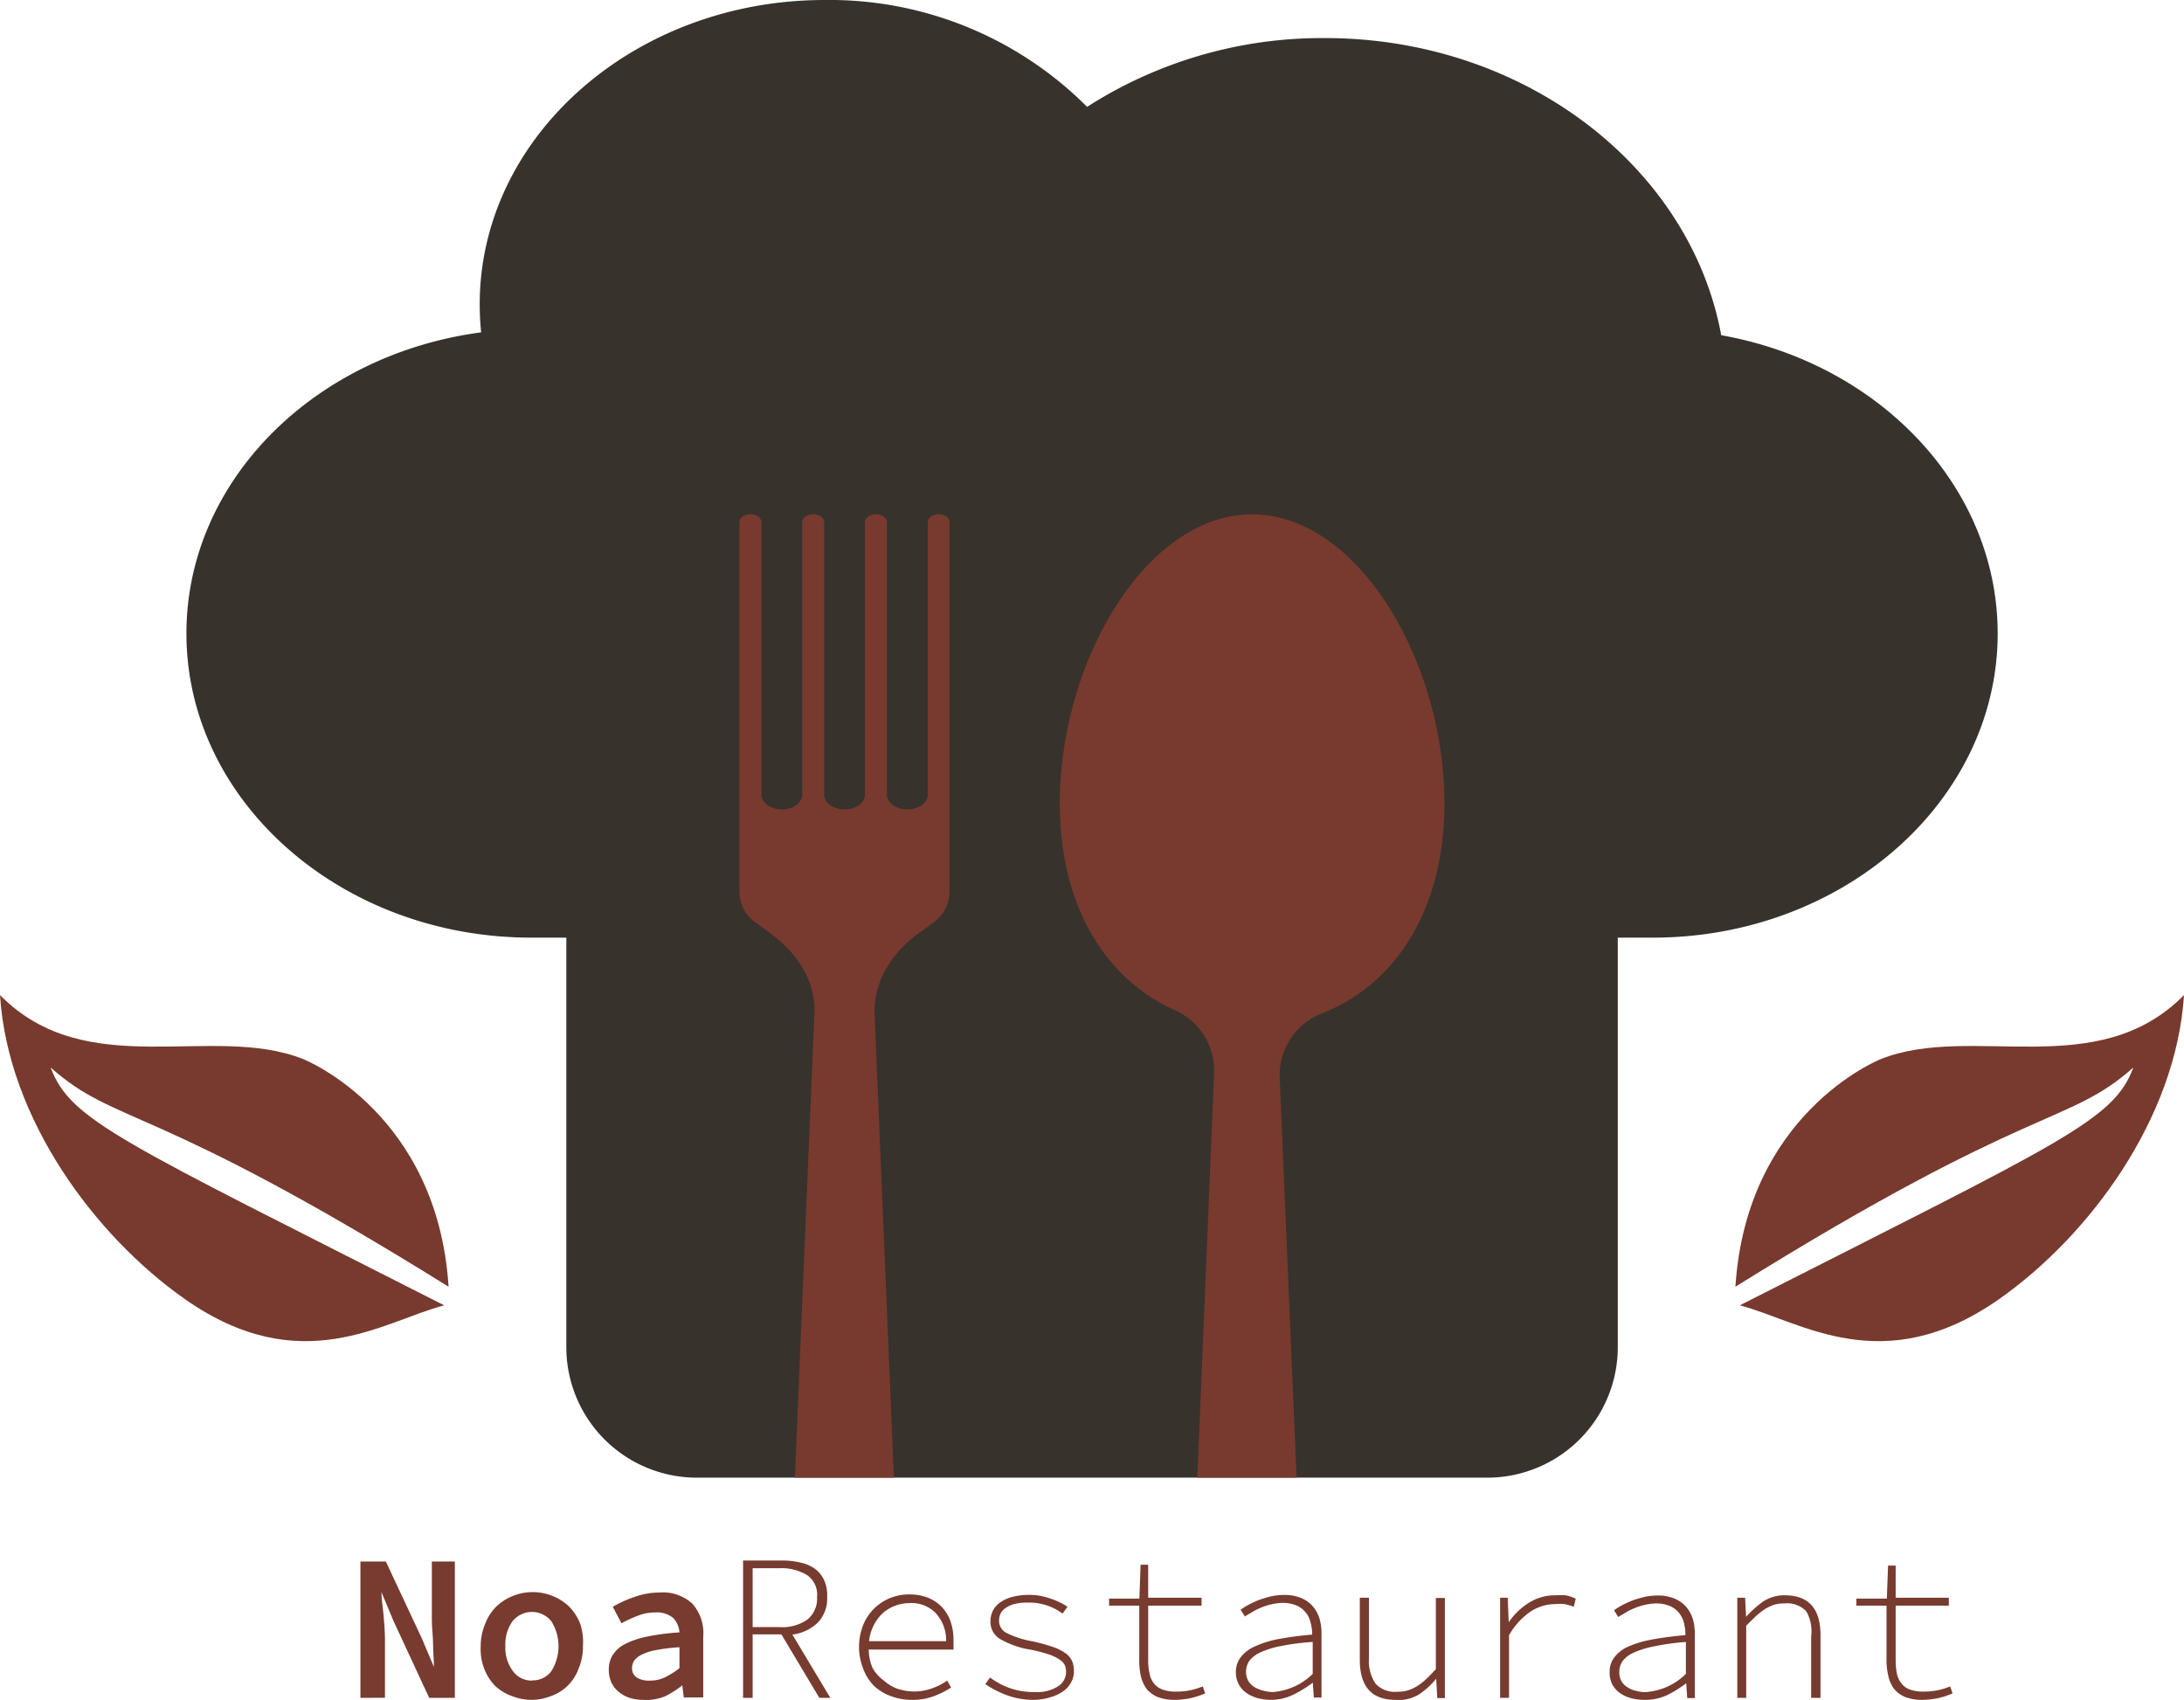 <svg id="Capa_1" data-name="Capa 1" xmlns="http://www.w3.org/2000/svg" xmlns:xlink="http://www.w3.org/1999/xlink" viewBox="0 0 198.45 154.47"><defs><style>.cls-1{fill:none;}.cls-2{fill:#783a2e;}.cls-3{fill:#37322c;}.cls-4{clip-path:url(#clip-path);}.cls-5{fill:#783b2f;}</style><clipPath id="clip-path"><path class="cls-1" d="M156.4,30.46c-2.82-15.29-17.9-27-36-27A39.55,39.55,0,0,0,98.78,9.71,33.05,33.05,0,0,0,74.93,0C57.65,0,43.59,12.4,43.59,27.64a24.11,24.11,0,0,0,.13,2.56c-15.13,2-26.78,13.48-26.78,27.36C16.94,72.8,31,85.2,48.28,85.2h3.18v37.22a11.86,11.86,0,0,0,11.85,11.85h71.82A11.86,11.86,0,0,0,147,122.42V85.2h3.18c17.28,0,31.34-12.4,31.34-27.64C181.51,44.19,170.71,33,156.4,30.46Z"/></clipPath></defs><path class="cls-2" d="M193.85,97c-1.81,4.83-6.29,6.64-35.76,21.61,5.58,1.47,13,6.84,23.57-.57,8.19-5.76,16.07-16.39,16.79-27.62-7.88,8-19.25,2.55-27.51,5.8-.32.12-12.25,5-13.25,20.7C184.77,100.05,187.84,102.33,193.85,97Z"/><path class="cls-2" d="M4.6,97c1.81,4.83,6.29,6.64,35.76,21.61-5.58,1.47-13,6.84-23.57-.57C8.6,112.28.72,101.65,0,90.42c7.88,8,19.25,2.55,27.51,5.8.32.12,12.25,5,13.25,20.7C13.68,100.05,10.61,102.33,4.6,97Z"/><path class="cls-3" d="M156.4,30.46c-2.82-15.29-17.9-27-36-27A39.55,39.55,0,0,0,98.78,9.71,33.05,33.05,0,0,0,74.93,0C57.65,0,43.59,12.4,43.59,27.64a24.11,24.11,0,0,0,.13,2.56c-15.13,2-26.78,13.48-26.78,27.36C16.94,72.8,31,85.2,48.28,85.2h3.18v37.22a11.86,11.86,0,0,0,11.85,11.85h71.82A11.86,11.86,0,0,0,147,122.42V85.2h3.18c17.28,0,31.34-12.4,31.34-27.64C181.51,44.19,170.71,33,156.4,30.46Z"/><g class="cls-4"><path class="cls-2" d="M85.3,46.73c-.55,0-1,.32-1,.72V72.22c0,.73-.83,1.33-1.86,1.33h0c-1,0-1.85-.6-1.85-1.33V47.45c0-.4-.44-.72-1-.72s-1,.32-1,.72V72.22c0,.73-.83,1.33-1.85,1.33h0c-1,0-1.85-.6-1.85-1.33V47.45c0-.4-.45-.72-1-.72s-1,.32-1,.72V72.22c0,.73-.83,1.33-1.85,1.33h0c-1,0-1.85-.6-1.85-1.33V47.45c0-.4-.45-.72-1-.72s-1,.32-1,.72V81.16a3.45,3.45,0,0,0,1.58,2.75L70,84.8c2.69,2,4.15,4.61,4,7.35l-2.59,61.43c-.09,2.16,2.32,3.94,5.31,3.94s5.4-1.78,5.31-3.94L79.47,92.15c-.11-2.74,1.35-5.4,4-7.35l1.23-.89a3.44,3.44,0,0,0,1.57-2.75V47.45C86.3,47.05,85.86,46.73,85.3,46.73Z"/><path class="cls-2" d="M131.25,73c0-12.84-7.82-26.26-17.48-26.26S96.3,60.15,96.3,73c0,9.49,4.27,16,10.4,18.77a6,6,0,0,1,3.62,5.69L108,153.58c-.09,2.16,2.32,3.94,5.31,3.94s5.41-1.78,5.32-3.94l-2.35-55.72a6,6,0,0,1,3.9-5.8C126.64,89.5,131.25,82.85,131.25,73Z"/></g><g id="Capa_2" data-name="Capa 2"><g id="Layer_1" data-name="Layer 1"><path class="cls-5" d="M32.75,154.28V141.89h2.31l3.25,6.94,1.12,2.64h0c0-.64-.08-1.33-.08-2.08s-.11-1.42-.11-2.13v-5.37h2.09v12.39H39l-3.25-7-1.09-2.61h0c0,.66.13,1.35.19,2.06s.12,1.4.13,2.1v5.44Z"/><path class="cls-5" d="M48.34,154.46a4.81,4.81,0,0,1-1.76-.32A4.42,4.42,0,0,1,45,153.2a4.53,4.53,0,0,1-1-1.57,5,5,0,0,1-.32-2.06,5.2,5.2,0,0,1,.4-2,4.39,4.39,0,0,1,1-1.57,4.62,4.62,0,0,1,1.57-1,4.83,4.83,0,0,1,3.51,0,4.62,4.62,0,0,1,1.57,1,4.68,4.68,0,0,1,1,1.57,5.32,5.32,0,0,1,.24,2,5.08,5.08,0,0,1-.4,2.06A4.1,4.1,0,0,1,50,154.14,4.76,4.76,0,0,1,48.34,154.46Zm0-1.77a2.09,2.09,0,0,0,1.76-.84,4.27,4.27,0,0,0,0-4.53,2.26,2.26,0,0,0-3.53,0,3.6,3.6,0,0,0-.65,2.25,3.56,3.56,0,0,0,.65,2.23,2.11,2.11,0,0,0,1.77.91Z"/><path class="cls-5" d="M58.44,154.46a4.09,4.09,0,0,1-1.26-.19,3.11,3.11,0,0,1-1-.57,2.45,2.45,0,0,1-.64-.85,2.77,2.77,0,0,1-.22-1.1,2.45,2.45,0,0,1,.36-1.37,2.85,2.85,0,0,1,1.13-1,7.84,7.84,0,0,1,2-.67,20.79,20.79,0,0,1,2.93-.38,2.09,2.09,0,0,0-.57-1.31,2.32,2.32,0,0,0-1.65-.5,4.21,4.21,0,0,0-1.57.3,11.63,11.63,0,0,0-1.48.68L55.68,146a10.91,10.91,0,0,1,1.94-.88,6.57,6.57,0,0,1,2.28-.41,3.94,3.94,0,0,1,3,1,4,4,0,0,1,1,3v5.53H62.13L62,153.14h0a9.1,9.1,0,0,1-1.57,1A4.53,4.53,0,0,1,58.44,154.46Zm.66-1.75a3.08,3.08,0,0,0,1.33-.3,7.43,7.43,0,0,0,1.31-.83v-1.9a16.17,16.17,0,0,0-2.08.25,4.71,4.71,0,0,0-1.32.41,1.82,1.82,0,0,0-.71.55,1.27,1.27,0,0,0-.2.69,1,1,0,0,0,.49.89A2.19,2.19,0,0,0,59.1,152.71Z"/><path class="cls-5" d="M67.52,154.28V141.8h3.56a6.61,6.61,0,0,1,1.66.19,3.47,3.47,0,0,1,1.31.56,2.76,2.76,0,0,1,.82,1,3.38,3.38,0,0,1,.29,1.57,3.15,3.15,0,0,1-.86,2.33A4.06,4.06,0,0,1,72,148.53l3.45,5.75h-1L71,148.51H68.39v5.77Zm.87-6.43h2.4a4,4,0,0,0,2.55-.67,2.41,2.41,0,0,0,.9-2.05,2.15,2.15,0,0,0-.9-2,4.47,4.47,0,0,0-2.55-.63h-2.4Z"/><path class="cls-5" d="M82.87,154.46a5.17,5.17,0,0,1-1.86-.32,4.48,4.48,0,0,1-1.57-.93,4.31,4.31,0,0,1-1-1.57,5.4,5.4,0,0,1,0-4,4.44,4.44,0,0,1,2.44-2.43,4.53,4.53,0,0,1,1.71-.33,4.6,4.6,0,0,1,1.68.28,3.54,3.54,0,0,1,2.09,2.14,5,5,0,0,1,.28,1.76v.49a1.93,1.93,0,0,1,0,.34h-7.7a4.21,4.21,0,0,0,.35,1.68,3.58,3.58,0,0,0,1,1.12,3.82,3.82,0,0,0,1.25.76,5.12,5.12,0,0,0,1.5.25,4.68,4.68,0,0,0,1.66-.29,5.71,5.71,0,0,0,1.37-.7l.35.63a7.62,7.62,0,0,1-1.42.73A5.42,5.42,0,0,1,82.87,154.46Zm-.24-8.79a3.66,3.66,0,0,0-1.27.23,3.52,3.52,0,0,0-1.12.66,3.85,3.85,0,0,0-.83,1.09,4,4,0,0,0-.44,1.48h7a3.64,3.64,0,0,0-1-2.61A3.08,3.08,0,0,0,82.63,145.67Z"/><path class="cls-5" d="M94,154.46a7,7,0,0,1-2.53-.43,9.13,9.13,0,0,1-1.94-1l.43-.6a6.9,6.9,0,0,0,1.73.94,6.65,6.65,0,0,0,2.39.38,3.46,3.46,0,0,0,2.09-.54,1.54,1.54,0,0,0,.7-1.25,2,2,0,0,0-.09-.59,1.11,1.11,0,0,0-.42-.51,3.7,3.7,0,0,0-1-.51,12.79,12.79,0,0,0-1.72-.45A7.94,7.94,0,0,1,91,149,1.79,1.79,0,0,1,90,147.4a2.21,2.21,0,0,1,.2-1,2,2,0,0,1,.65-.77,3.42,3.42,0,0,1,1.11-.52,6.37,6.37,0,0,1,1.57-.19,5.6,5.6,0,0,1,1.86.32A6.39,6.39,0,0,1,97,146l-.45.62a5.11,5.11,0,0,0-3.15-1,4.87,4.87,0,0,0-1.26.14,2.56,2.56,0,0,0-.8.38,1.31,1.31,0,0,0-.44.52,1.58,1.58,0,0,0-.12.61,1.23,1.23,0,0,0,.72,1.13,8.47,8.47,0,0,0,2.25.73,15.37,15.37,0,0,1,1.91.52,4.21,4.21,0,0,1,1.18.59,1.82,1.82,0,0,1,.59.73,2.25,2.25,0,0,1,.15.89,1.88,1.88,0,0,1-.25,1,2.28,2.28,0,0,1-.72.82,4,4,0,0,1-1.18.55A5.61,5.61,0,0,1,94,154.46Z"/><path class="cls-5" d="M106.76,154.46a4.25,4.25,0,0,1-1.57-.26,2.64,2.64,0,0,1-1-.73,3.32,3.32,0,0,1-.52-1.15,6.15,6.15,0,0,1-.15-1.48V145.9h-2.74v-.64h2.75l.11-3.08h.69v3h4.85v.72h-4.85v5a5.27,5.27,0,0,0,.13,1.18,1.94,1.94,0,0,0,.39.88,1.71,1.71,0,0,0,.77.56,3.5,3.5,0,0,0,1.24.19,6.13,6.13,0,0,0,1.29-.12,7.51,7.51,0,0,0,1.14-.35l.22.63a7.17,7.17,0,0,1-1.26.42A7.48,7.48,0,0,1,106.76,154.46Z"/><path class="cls-5" d="M115.47,154.46a4.64,4.64,0,0,1-1.17-.15,3.4,3.4,0,0,1-1-.45,2.23,2.23,0,0,1-1-1.89,2.22,2.22,0,0,1,.39-1.32,3.18,3.18,0,0,1,1.24-1,9.09,9.09,0,0,1,2.16-.7c1-.19,2.09-.33,3.14-.42a3.9,3.9,0,0,0-.14-1.08,2.13,2.13,0,0,0-.44-.92,2.09,2.09,0,0,0-.83-.64,3.18,3.18,0,0,0-1.29-.24,4.9,4.9,0,0,0-1,.13,5.14,5.14,0,0,0-.94.3,5.23,5.23,0,0,0-.82.41l-.66.39-.38-.61a7,7,0,0,1,.68-.43c.31-.16.62-.31.94-.44a10.51,10.51,0,0,1,1.09-.33,5.3,5.3,0,0,1,1.19-.14,3.87,3.87,0,0,1,1.58.27,2.79,2.79,0,0,1,1.06.74,3.2,3.2,0,0,1,.62,1.11,4.92,4.92,0,0,1,.19,1.37v5.83h-.7l-.09-1.35h0a11.31,11.31,0,0,1-1.79,1.1A4.66,4.66,0,0,1,115.47,154.46Zm.16-.71a5.77,5.77,0,0,0,3.65-1.65v-2.9a21.55,21.55,0,0,0-2.89.37,8,8,0,0,0-1.87.58,2.62,2.62,0,0,0-1,.77,1.75,1.75,0,0,0-.3,1,1.7,1.7,0,0,0,.21.82,1.58,1.58,0,0,0,.56.56,2.58,2.58,0,0,0,.79.32A3.76,3.76,0,0,0,115.63,153.75Z"/><path class="cls-5" d="M126.79,154.46q-3.23,0-3.23-3.64v-5.64h.83v5.53A3.64,3.64,0,0,0,125,153a2.4,2.4,0,0,0,2,.72,3,3,0,0,0,.89-.11,3.81,3.81,0,0,0,.85-.38,5.23,5.23,0,0,0,.83-.64c.29-.27.57-.57.9-.91v-6.48h.82v9.1h-.69l-.1-1.76h0a7.11,7.11,0,0,1-1.57,1.43A3.53,3.53,0,0,1,126.79,154.46Z"/><path class="cls-5" d="M136.31,154.28v-9.1H137l.09,2.23h0a6.18,6.18,0,0,1,1.83-1.77,4.44,4.44,0,0,1,2.43-.68,7.21,7.21,0,0,1,.93,0,3.69,3.69,0,0,1,.9.31L143,146a6,6,0,0,0-.83-.24,4.31,4.31,0,0,0-.88,0,4.08,4.08,0,0,0-2.17.65,6.34,6.34,0,0,0-2,2.18v5.69Z"/><path class="cls-5" d="M149.4,154.46a4.71,4.71,0,0,1-1.18-.15,3.34,3.34,0,0,1-1-.45,2.34,2.34,0,0,1-.7-.77,2.31,2.31,0,0,1-.26-1.12,2.16,2.16,0,0,1,.39-1.32,3.11,3.11,0,0,1,1.24-1A8.94,8.94,0,0,1,150,149c1-.19,2.09-.33,3.14-.42a3.89,3.89,0,0,0-.12-1.08,2.38,2.38,0,0,0-.44-.92,2.16,2.16,0,0,0-.83-.64,3.18,3.18,0,0,0-1.29-.24,4.9,4.9,0,0,0-1,.13,5.14,5.14,0,0,0-.94.3,4.83,4.83,0,0,0-.82.41l-.66.39-.38-.61a6,6,0,0,1,.68-.43,10.08,10.08,0,0,1,.94-.44,10.51,10.51,0,0,1,1.09-.33,5.3,5.3,0,0,1,1.19-.14,3.83,3.83,0,0,1,1.57.27,2.83,2.83,0,0,1,1.07.74,3.37,3.37,0,0,1,.62,1.11,4.91,4.91,0,0,1,.18,1.37v5.83h-.69l-.09-1.35h0a9.93,9.93,0,0,1-1.78,1.1A4.71,4.71,0,0,1,149.4,154.46Zm.16-.71a5.71,5.71,0,0,0,3.63-1.65v-2.9a21.6,21.6,0,0,0-2.89.4,8.11,8.11,0,0,0-1.87.58,2.46,2.46,0,0,0-1,.77,1.67,1.67,0,0,0-.29,1,1.56,1.56,0,0,0,.2.82,1.53,1.53,0,0,0,.57.56,2.22,2.22,0,0,0,.78.32,3.69,3.69,0,0,0,.93.11Z"/><path class="cls-5" d="M157.86,154.28v-9.1h.71l.09,1.73h0a10,10,0,0,1,1.57-1.4,3.5,3.5,0,0,1,1.94-.55q3.26,0,3.25,3.63v5.69h-.85V148.7a3.62,3.62,0,0,0-.44-2.28,2.39,2.39,0,0,0-2-.72,3,3,0,0,0-.9.11,4.34,4.34,0,0,0-.82.38,6.33,6.33,0,0,0-.83.64c-.28.27-.6.57-.91.9v6.55Z"/><path class="cls-5" d="M174.68,154.46a4.21,4.21,0,0,1-1.57-.26,2.64,2.64,0,0,1-1-.73,2.92,2.92,0,0,1-.52-1.15,6.17,6.17,0,0,1-.17-1.48V145.9h-2.74v-.64h2.77l.11-3h.69v2.92h4.83v.72h-4.83v5a6.73,6.73,0,0,0,.11,1.18,2.22,2.22,0,0,0,.41.88,1.66,1.66,0,0,0,.77.56,3.5,3.5,0,0,0,1.24.19,6.88,6.88,0,0,0,1.29-.12,7.06,7.06,0,0,0,1.13-.35l.22.63a6.8,6.8,0,0,1-1.25.42A7.63,7.63,0,0,1,174.68,154.46Z"/></g></g></svg>